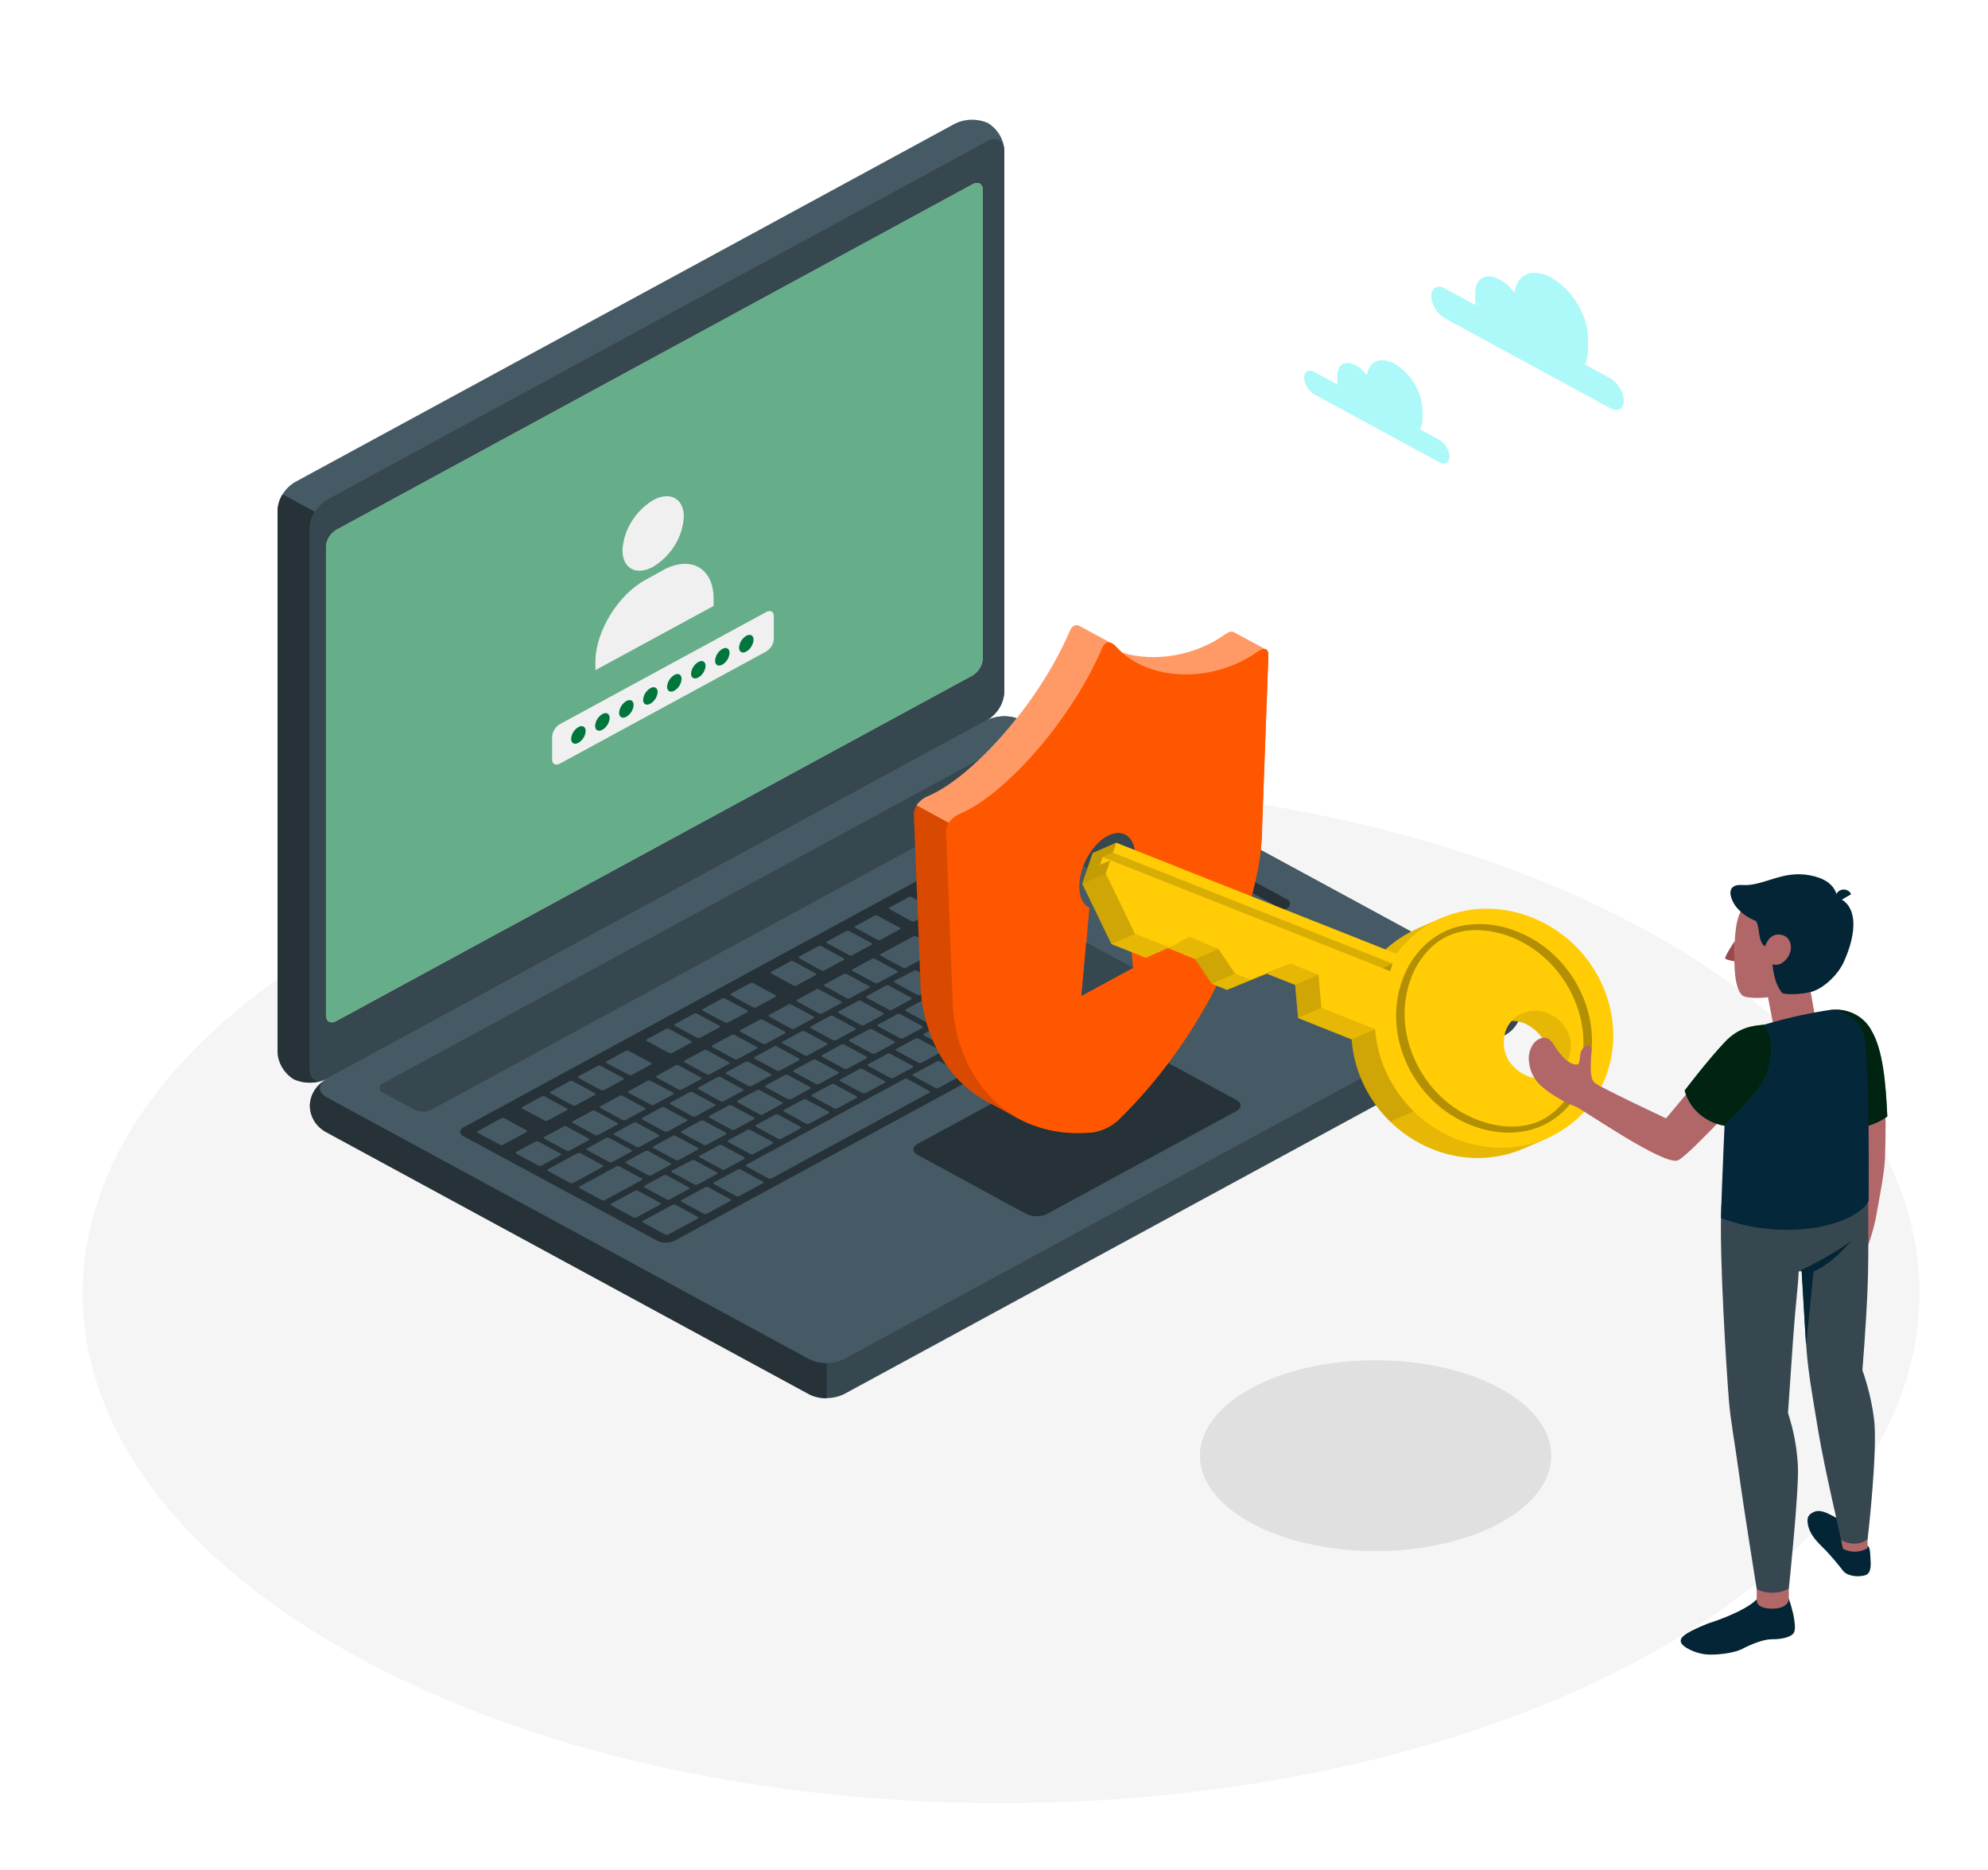<svg width="671" height="631" viewBox="0 0 671 631" fill="none" xmlns="http://www.w3.org/2000/svg">
<path d="M118.7 558.069C239.748 625.258 436.029 625.258 557.091 558.069C678.153 490.88 678.153 381.944 557.091 314.768C436.029 247.592 239.748 247.579 118.687 314.768C-2.375 381.957 -2.362 490.918 118.7 558.069Z" fill="#F5F5F5"/>
<path d="M464.303 523.387C497.055 523.387 523.606 508.974 523.606 491.194C523.606 473.414 497.055 459 464.303 459C431.551 459 405 473.414 405 491.194C405 508.974 431.551 523.387 464.303 523.387Z" fill="#E0E0E0"/>
<path d="M487.71 97.351L498.003 102.941C497.947 102.523 497.915 102.101 497.909 101.679V98.852C497.909 93.804 501.64 91.836 506.229 94.334C508.206 95.477 509.9 97.004 511.195 98.814C511.946 92.504 517.18 90.208 523.541 93.653C530.412 97.439 535.981 106.462 535.981 113.933V118.123C536.027 119.796 535.669 121.457 534.935 122.982L543.47 127.626C544.821 128.455 545.944 129.573 546.747 130.89C547.55 132.206 548.009 133.682 548.086 135.198C548.086 137.962 546.02 139.085 543.47 137.722L487.71 107.434C486.358 106.605 485.235 105.487 484.432 104.17C483.63 102.854 483.171 101.378 483.093 99.862C483.12 97.086 485.16 95.912 487.71 97.351Z" fill="#ADF8F8"/>
<path d="M443.665 125.544L451.435 129.759C451.393 129.441 451.371 129.12 451.368 128.8V126.679C451.368 122.893 454.186 121.392 457.649 123.272C459.143 124.131 460.42 125.285 461.393 126.654C461.957 121.922 465.902 120.155 470.707 122.755C473.442 124.432 475.718 126.693 477.35 129.353C478.982 132.012 479.924 134.996 480.101 138.063V141.23C480.137 142.491 479.866 143.743 479.309 144.89L485.75 148.398C486.765 149.018 487.61 149.854 488.216 150.839C488.822 151.824 489.173 152.929 489.24 154.065C489.24 156.16 487.683 157.005 485.75 155.958L443.665 133.103C442.654 132.486 441.812 131.654 441.205 130.674C440.599 129.694 440.247 128.594 440.176 127.462C440.176 125.342 441.746 124.496 443.665 125.544Z" fill="#ADF8F8"/>
<path d="M104.582 373.047C104.725 374.882 105.326 376.66 106.336 378.236C107.345 379.813 108.735 381.144 110.393 382.121L273.218 470.461C275.019 471.32 277.009 471.768 279.029 471.768C281.048 471.768 283.039 471.32 284.839 470.461L507.611 349.498C509.367 348.627 510.837 347.321 511.862 345.722C512.887 344.123 513.429 342.292 513.429 340.425C513.429 338.557 512.887 336.726 511.862 335.127C510.837 333.528 509.367 332.222 507.611 331.351L344.8 243.011C342.999 242.152 341.008 241.704 338.989 241.704C336.97 241.704 334.979 242.152 333.178 243.011L110.406 363.974C108.746 364.95 107.353 366.28 106.342 367.856C105.33 369.433 104.727 371.211 104.582 373.047Z" fill="#37474F"/>
<path d="M279.029 459.999V471.824C277.009 471.876 275.009 471.442 273.218 470.562L110.393 382.222C108.691 381.378 107.257 380.126 106.237 378.591C105.217 377.056 104.648 375.295 104.588 373.487C104.528 371.678 104.979 369.887 105.895 368.295C106.811 366.704 108.159 365.369 109.802 364.428C107.199 366.182 107.4 368.756 110.393 370.384L273.218 458.724C275.007 459.608 277.008 460.047 279.029 459.999Z" fill="#263238"/>
<path d="M99.133 364.163C97.513 363.132 96.175 361.755 95.228 360.145C94.282 358.536 93.753 356.738 93.685 354.9V172.175C93.795 170.279 94.379 168.434 95.388 166.789C96.398 165.145 97.805 163.747 99.496 162.71L322.268 41.76C323.996 40.898 325.916 40.432 327.872 40.397C329.828 40.361 331.765 40.759 333.527 41.558C335.149 42.592 336.488 43.97 337.437 45.582C338.386 47.193 338.918 48.992 338.989 50.833V233.546C338.881 235.442 338.299 237.288 337.289 238.932C336.279 240.577 334.871 241.975 333.178 243.011L110.406 363.973C108.676 364.838 106.753 365.305 104.794 365.338C102.835 365.371 100.896 364.968 99.133 364.163Z" fill="#455A64"/>
<path d="M109.708 364.302C108.042 365.008 106.232 365.362 104.405 365.338C102.577 365.314 100.778 364.913 99.133 364.163C97.516 363.13 96.179 361.753 95.233 360.143C94.286 358.534 93.756 356.738 93.685 354.9V172.175C93.751 170.274 94.338 168.423 95.389 166.799L106.286 172.705C105.243 174.332 104.656 176.182 104.582 178.081V360.818C104.582 364.049 106.823 365.501 109.708 364.302Z" fill="#263238"/>
<path d="M104.582 178.093V360.818C104.582 364.302 107.186 365.715 110.393 363.973L333.165 243.011C334.857 241.974 336.266 240.577 337.275 238.932C338.285 237.288 338.868 235.442 338.976 233.546V50.833C338.976 47.35 336.372 45.937 333.165 47.678L110.393 168.628C108.703 169.667 107.296 171.065 106.287 172.709C105.277 174.353 104.693 176.198 104.582 178.093Z" fill="#37474F"/>
<path d="M110.393 370.283L273.218 458.623C275.019 459.483 277.009 459.93 279.029 459.93C281.048 459.93 283.039 459.483 284.84 458.623L507.612 337.661C510.819 335.919 510.819 333.092 507.612 331.351L344.8 243.011C342.999 242.152 341.008 241.704 338.989 241.704C336.97 241.704 334.979 242.152 333.178 243.011L110.406 363.973C107.186 365.715 107.186 368.504 110.393 370.283Z" fill="#455A64"/>
<path d="M113.52 178.775L328.24 62.191C330.172 61.144 331.729 61.989 331.729 64.085V222.251C331.664 223.389 331.315 224.497 330.708 225.484C330.102 226.471 329.256 227.309 328.24 227.93L113.52 344.526C111.587 345.574 110.031 344.728 110.031 342.633V184.454C110.095 183.316 110.445 182.208 111.051 181.221C111.658 180.234 112.503 179.396 113.52 178.775Z" fill="white"/>
<path opacity="0.6" d="M113.52 178.775L328.24 62.191C330.172 61.144 331.729 61.989 331.729 64.085V222.251C331.664 223.389 331.315 224.497 330.708 225.484C330.102 226.471 329.256 227.309 328.24 227.93L113.52 344.526C111.587 345.574 110.031 344.728 110.031 342.633V184.454C110.095 183.316 110.445 182.208 111.051 181.221C111.658 180.234 112.503 179.396 113.52 178.775Z" fill="#00763D"/>
<path d="M220.45 168.767C226.167 165.663 230.811 168.187 230.811 174.396C230.614 177.774 229.573 181.061 227.773 183.99C225.973 186.92 223.464 189.409 220.45 191.256C214.733 194.361 210.104 191.849 210.104 185.64C210.297 182.261 211.334 178.972 213.132 176.04C214.93 173.109 217.437 170.617 220.45 168.767Z" fill="#F0F0F0"/>
<path d="M240.862 201.983C240.862 191.786 233.24 187.256 223.846 192.354L217.981 195.61C208.587 200.658 200.964 213.114 200.964 223.374V226.125L240.862 204.469V201.983Z" fill="#F0F0F0"/>
<path d="M261.032 206.968C260.657 206.148 259.69 205.946 258.603 206.526L188.927 244.386C188.179 244.849 187.556 245.471 187.109 246.2C186.661 246.93 186.401 247.748 186.35 248.589V256.287C186.35 257.549 187.182 258.243 188.309 257.953L188.497 257.89C188.644 257.834 188.787 257.771 188.927 257.7L258.603 219.84C259.355 219.38 259.979 218.76 260.427 218.029C260.875 217.299 261.133 216.48 261.18 215.638V207.978C261.193 207.636 261.143 207.294 261.032 206.968Z" fill="#F0F0F0"/>
<path d="M195.221 245.345C196.563 244.601 197.677 245.207 197.677 246.671C197.633 247.471 197.388 248.25 196.961 248.943C196.534 249.637 195.937 250.225 195.221 250.658C193.879 251.39 192.778 250.797 192.778 249.321C192.822 248.524 193.067 247.748 193.491 247.057C193.916 246.366 194.508 245.779 195.221 245.345Z" fill="#00763D"/>
<path d="M203.326 240.941C204.668 240.209 205.769 240.802 205.769 242.279C205.725 243.076 205.481 243.852 205.056 244.543C204.631 245.234 204.039 245.82 203.326 246.254C201.984 246.999 200.871 246.393 200.871 244.992C200.903 244.181 201.144 243.389 201.571 242.684C201.999 241.979 202.601 241.381 203.326 240.941Z" fill="#00763D"/>
<path d="M211.419 236.549C212.761 235.817 213.861 236.411 213.861 237.875C213.819 238.674 213.576 239.452 213.151 240.145C212.727 240.839 212.133 241.427 211.419 241.862C210.077 242.594 208.963 242.001 208.963 240.537C209.006 239.737 209.252 238.958 209.679 238.264C210.106 237.571 210.702 236.983 211.419 236.549Z" fill="#00763D"/>
<path d="M219.511 232.208C220.853 231.464 221.967 232.069 221.967 233.47C221.923 234.27 221.678 235.05 221.251 235.743C220.824 236.436 220.227 237.024 219.511 237.458C218.169 238.19 217.068 237.597 217.068 236.196C217.11 235.397 217.354 234.618 217.778 233.925C218.203 233.232 218.797 232.643 219.511 232.208Z" fill="#00763D"/>
<path d="M227.603 227.753C228.945 227.021 230.059 227.614 230.059 229.091C230.01 229.89 229.763 230.667 229.336 231.36C228.91 232.053 228.316 232.641 227.603 233.079C226.261 233.811 225.161 233.218 225.161 231.741C225.208 230.943 225.453 230.167 225.878 229.474C226.302 228.781 226.893 228.192 227.603 227.753Z" fill="#00763D"/>
<path d="M235.709 223.374C237.051 222.642 238.151 223.235 238.151 224.636C238.109 225.435 237.866 226.214 237.441 226.907C237.017 227.6 236.423 228.189 235.709 228.624C234.367 229.356 233.253 228.763 233.253 227.362C233.296 226.562 233.542 225.783 233.969 225.089C234.396 224.396 234.992 223.808 235.709 223.374Z" fill="#00763D"/>
<path d="M243.801 218.97C245.143 218.238 246.244 218.831 246.244 220.295C246.202 221.094 245.958 221.872 245.534 222.566C245.109 223.259 244.515 223.848 243.801 224.283C242.459 225.015 241.359 224.422 241.359 222.958C241.401 222.158 241.644 221.38 242.069 220.687C242.493 219.993 243.087 219.405 243.801 218.97Z" fill="#00763D"/>
<path d="M251.893 214.54C253.235 213.808 254.349 214.401 254.349 215.878C254.301 216.677 254.053 217.454 253.626 218.147C253.2 218.839 252.606 219.428 251.893 219.866C250.551 220.598 249.451 220.005 249.451 218.528C249.5 217.73 249.747 216.955 250.171 216.262C250.595 215.57 251.185 214.98 251.893 214.54Z" fill="#00763D"/>
<path d="M129.288 365.551L336.077 253.233C336.978 252.804 337.973 252.58 338.982 252.58C339.992 252.58 340.987 252.804 341.888 253.233L352.463 258.975C352.813 259.087 353.118 259.299 353.333 259.582C353.549 259.865 353.665 260.204 353.665 260.553C353.665 260.901 353.549 261.24 353.333 261.523C353.118 261.806 352.813 262.018 352.463 262.13L145.647 374.435C144.747 374.864 143.751 375.088 142.742 375.088C141.732 375.088 140.737 374.864 139.836 374.435L129.288 368.706C128.938 368.594 128.633 368.382 128.418 368.099C128.202 367.816 128.086 367.477 128.086 367.128C128.086 366.78 128.202 366.441 128.418 366.158C128.633 365.875 128.938 365.663 129.288 365.551Z" fill="#37474F"/>
<path d="M156.544 380.354L363.333 268.036C364.234 267.607 365.229 267.383 366.239 267.383C367.248 267.383 368.243 267.607 369.144 268.036L434.204 303.372C434.555 303.484 434.859 303.696 435.075 303.979C435.29 304.262 435.406 304.602 435.406 304.95C435.406 305.298 435.29 305.637 435.075 305.92C434.859 306.203 434.555 306.415 434.204 306.527L227.657 418.668C226.753 419.095 225.756 419.317 224.745 419.317C223.734 419.317 222.736 419.095 221.833 418.668L156.558 383.484C156.21 383.374 155.907 383.164 155.693 382.885C155.478 382.605 155.361 382.269 155.36 381.924C155.358 381.578 155.472 381.242 155.684 380.96C155.897 380.679 156.197 380.467 156.544 380.354Z" fill="#263238"/>
<path d="M341.915 318.592L348.397 315.071C348.665 314.92 348.652 314.667 348.397 314.516L340.868 310.452C340.708 310.375 340.531 310.334 340.351 310.334C340.172 310.334 339.994 310.375 339.835 310.452L333.353 313.973C333.084 314.112 333.098 314.364 333.353 314.528L340.841 318.592C341.006 318.676 341.191 318.72 341.378 318.72C341.565 318.72 341.75 318.676 341.915 318.592ZM329.139 304.622L322.67 308.13C322.389 308.281 322.402 308.534 322.67 308.698L330.159 312.762C330.32 312.836 330.496 312.875 330.676 312.875C330.855 312.875 331.031 312.836 331.192 312.762L337.674 309.241C337.942 309.089 337.929 308.837 337.674 308.685L330.132 304.647C329.98 304.572 329.811 304.53 329.639 304.526C329.466 304.521 329.296 304.554 329.139 304.622ZM308.217 315.98L297.266 321.924C296.985 322.075 297.011 322.327 297.266 322.492L304.741 326.555C304.902 326.63 305.079 326.669 305.258 326.669C305.437 326.669 305.614 326.63 305.775 326.555L316.739 320.611C317.007 320.46 316.994 320.207 316.739 320.056L309.25 315.98C309.09 315.905 308.913 315.866 308.734 315.866C308.555 315.866 308.378 315.905 308.217 315.98ZM319.678 309.758L313.196 313.279C312.928 313.418 312.941 313.67 313.196 313.834L320.738 317.898C320.899 317.972 321.075 318.011 321.255 318.011C321.434 318.011 321.611 317.972 321.771 317.898L328.24 314.377C328.522 314.225 328.508 313.973 328.24 313.822L320.738 309.783C320.577 309.698 320.396 309.65 320.211 309.646C320.026 309.642 319.843 309.68 319.678 309.758ZM294.274 323.552L287.805 327.06C287.524 327.211 287.537 327.464 287.805 327.628L295.294 331.692C295.453 331.769 295.631 331.809 295.81 331.809C295.99 331.809 296.167 331.769 296.327 331.692L302.809 328.183C303.077 328.032 303.064 327.779 302.809 327.615L295.321 323.552C295.158 323.475 294.979 323.435 294.797 323.435C294.615 323.435 294.436 323.475 294.274 323.552ZM284.813 328.688L278.344 332.196C278.062 332.348 278.076 332.6 278.344 332.764L285.846 336.828C286.007 336.902 286.183 336.941 286.363 336.941C286.542 336.941 286.719 336.902 286.879 336.828L293.361 333.307C293.63 333.155 293.616 332.903 293.361 332.752L285.846 328.713C285.688 328.632 285.512 328.587 285.333 328.583C285.153 328.578 284.975 328.614 284.813 328.688ZM314.256 345.22L320.738 341.699C321.006 341.548 320.993 341.295 320.738 341.144L313.25 337.08C313.09 337.003 312.913 336.962 312.733 336.962C312.553 336.962 312.376 337.003 312.216 337.08L305.748 340.601C305.466 340.74 305.493 340.992 305.748 341.157L313.223 345.22C313.383 345.298 313.56 345.338 313.739 345.338C313.919 345.338 314.096 345.298 314.256 345.22ZM304.862 350.357L311.344 346.836C311.612 346.684 311.599 346.444 311.344 346.28L303.856 342.217C303.696 342.139 303.519 342.099 303.339 342.099C303.159 342.099 302.982 342.139 302.822 342.217L296.354 345.738C296.072 345.889 296.085 346.129 296.354 346.293L303.842 350.357C303.991 350.422 304.154 350.456 304.319 350.456C304.483 350.456 304.646 350.422 304.795 350.357H304.862ZM295.401 355.493L301.883 351.972C302.151 351.833 302.138 351.581 301.883 351.417L294.395 347.353C294.235 347.275 294.058 347.235 293.878 347.235C293.698 347.235 293.521 347.275 293.361 347.353L286.785 350.836C286.504 350.988 286.517 351.24 286.785 351.391L294.274 355.455C294.434 355.543 294.614 355.592 294.799 355.599C294.984 355.605 295.167 355.569 295.334 355.493H295.401ZM286.007 360.629L292.489 357.108C292.757 356.969 292.744 356.717 292.489 356.553L285.001 352.489C284.84 352.415 284.663 352.376 284.484 352.376C284.305 352.376 284.128 352.415 283.967 352.489L277.485 356.01C277.217 356.162 277.23 356.414 277.485 356.566L284.974 360.629C285.112 360.684 285.26 360.712 285.41 360.712C285.56 360.712 285.708 360.684 285.846 360.629H286.007ZM332.588 323.728L339.056 320.207C339.338 320.056 339.325 319.816 339.056 319.652L331.474 315.588C331.314 315.511 331.137 315.471 330.957 315.471C330.778 315.471 330.6 315.511 330.441 315.588L323.959 319.109C323.69 319.261 323.704 319.501 323.959 319.665L331.474 323.703C331.625 323.776 331.791 323.817 331.961 323.821C332.13 323.825 332.299 323.794 332.454 323.728H332.588ZM323.865 340.134L338.184 332.234C338.452 332.083 338.439 331.83 338.184 331.679L319.946 321.81C319.786 321.733 319.609 321.692 319.43 321.692C319.25 321.692 319.073 321.733 318.913 321.81L311.451 325.861C311.17 326.013 311.183 326.265 311.451 326.429L321.087 331.654C321.382 331.818 321.396 332.07 321.087 332.209L315.115 335.452C314.833 335.604 314.86 335.856 315.115 336.02L322.603 340.084C322.776 340.173 322.97 340.22 323.167 340.22C323.364 340.22 323.558 340.173 323.731 340.084L323.865 340.134ZM275.553 333.824L269.071 337.345C268.803 337.484 268.816 337.737 269.071 337.901L276.452 342.002C276.613 342.077 276.789 342.115 276.969 342.115C277.148 342.115 277.325 342.077 277.485 342.002L283.954 338.481C284.236 338.33 284.222 338.077 283.954 337.926L276.452 333.85C276.286 333.757 276.098 333.706 275.905 333.702C275.713 333.698 275.522 333.74 275.352 333.824H275.553ZM266.092 338.961L259.61 342.482C259.341 342.633 259.355 342.873 259.61 343.037L267.098 347.101C267.258 347.178 267.435 347.218 267.615 347.218C267.795 347.218 267.972 347.178 268.132 347.101L274.6 343.58C274.882 343.428 274.868 343.176 274.6 343.024L267.112 338.961C266.93 338.85 266.718 338.792 266.501 338.792C266.285 338.792 266.073 338.85 265.89 338.961H266.092ZM218.8 396.571C218.959 396.648 219.137 396.689 219.316 396.689C219.496 396.689 219.673 396.648 219.833 396.571L226.315 393.05C226.583 392.899 226.57 392.646 226.315 392.495L218.827 388.431C218.667 388.354 218.49 388.313 218.31 388.313C218.13 388.313 217.953 388.354 217.793 388.431L211.325 391.952C211.043 392.091 211.056 392.343 211.325 392.507L218.8 396.571ZM190.39 380.064L183.706 383.648C183.438 383.787 183.451 384.039 183.706 384.203L191.195 388.267C191.355 388.342 191.532 388.38 191.711 388.38C191.891 388.38 192.067 388.342 192.228 388.267L198.697 384.746C198.978 384.595 198.965 384.342 198.697 384.191L191.208 380.127C191.055 380.042 190.883 379.992 190.706 379.981C190.529 379.97 190.352 379.998 190.188 380.064H190.39ZM205.621 392.116C205.781 392.194 205.958 392.234 206.138 392.234C206.318 392.234 206.495 392.194 206.655 392.116L213.123 388.595C213.405 388.444 213.378 388.191 213.123 388.04L205.635 383.976C205.475 383.899 205.298 383.858 205.118 383.858C204.938 383.858 204.761 383.899 204.601 383.976L198.133 387.497C197.864 387.649 197.878 387.888 198.133 388.052L205.621 392.116ZM235.508 399.688L241.989 396.167C242.258 396.016 242.244 395.763 241.989 395.612L234.501 391.548C234.341 391.471 234.164 391.43 233.984 391.43C233.805 391.43 233.628 391.471 233.468 391.548L226.798 395.006C226.516 395.145 226.53 395.397 226.798 395.561L234.286 399.625C234.439 399.71 234.61 399.76 234.787 399.774C234.964 399.787 235.141 399.762 235.306 399.701L235.508 399.688ZM225.013 404.736C225.173 404.814 225.35 404.854 225.53 404.854C225.71 404.854 225.887 404.814 226.046 404.736L232.528 401.215C232.797 401.064 232.783 400.811 232.528 400.66L225.04 396.596C224.88 396.519 224.703 396.478 224.523 396.478C224.344 396.478 224.166 396.519 224.007 396.596L217.525 400.117C217.256 400.256 217.27 400.508 217.525 400.672L225.013 404.736ZM199.851 374.852L193.369 378.36C193.1 378.512 193.114 378.764 193.369 378.928L200.857 382.992C201.018 383.066 201.195 383.105 201.374 383.105C201.553 383.105 201.73 383.066 201.89 382.992L208.359 379.471C208.641 379.319 208.627 379.067 208.359 378.916L200.871 374.839C200.678 374.746 200.462 374.705 200.247 374.721C200.031 374.736 199.824 374.808 199.649 374.928L199.851 374.852ZM246.928 349.233L240.446 352.754C240.178 352.906 240.191 353.158 240.446 353.31L247.935 357.373C248.094 357.451 248.271 357.491 248.451 357.491C248.631 357.491 248.808 357.451 248.968 357.373L255.436 353.852C255.718 353.713 255.691 353.461 255.436 353.297L247.948 349.233C247.79 349.159 247.615 349.12 247.438 349.12C247.261 349.12 247.086 349.159 246.928 349.233ZM209.11 369.766L202.642 373.3C202.36 373.451 202.374 373.704 202.642 373.868L210.13 377.931C210.29 378.009 210.467 378.049 210.647 378.049C210.827 378.049 211.004 378.009 211.164 377.931L217.646 374.423C217.914 374.271 217.901 374.019 217.646 373.855L210.144 369.766C209.983 369.692 209.806 369.653 209.627 369.653C209.448 369.653 209.271 369.692 209.11 369.766ZM256.429 344.072L249.948 347.593C249.679 347.744 249.693 347.997 249.948 348.148L257.436 352.212C257.596 352.289 257.773 352.33 257.953 352.33C258.132 352.33 258.309 352.289 258.469 352.212L264.938 348.691C265.219 348.539 265.193 348.299 264.938 348.135L257.449 344.072C257.289 344 257.113 343.965 256.936 343.97C256.759 343.974 256.585 344.018 256.429 344.097V344.072ZM237.534 354.37L231.066 357.891C230.784 358.042 230.811 358.295 231.066 358.446L238.554 362.51C238.714 362.587 238.891 362.627 239.071 362.627C239.25 362.627 239.427 362.587 239.587 362.51L246.056 359.001C246.324 358.85 246.311 358.597 246.056 358.433L238.567 354.37C238.407 354.295 238.23 354.256 238.051 354.256C237.871 354.256 237.695 354.295 237.534 354.37ZM228.073 359.519L221.604 363.027C221.323 363.178 221.349 363.431 221.604 363.582L229.079 367.659C229.24 367.733 229.417 367.772 229.596 367.772C229.775 367.772 229.952 367.733 230.113 367.659L236.595 364.15C236.863 363.999 236.85 363.746 236.595 363.582L229.106 359.519C228.941 359.435 228.757 359.391 228.569 359.391C228.382 359.391 228.197 359.435 228.033 359.519H228.073ZM218.679 364.655L212.21 368.163C211.929 368.315 211.942 368.567 212.21 368.731L219.699 372.795C219.86 372.869 220.036 372.908 220.215 372.908C220.395 372.908 220.571 372.869 220.732 372.795L227.214 369.287C227.482 369.135 227.469 368.883 227.214 368.719L219.605 364.718C219.444 364.644 219.267 364.605 219.088 364.605C218.909 364.605 218.732 364.644 218.572 364.718L218.679 364.655ZM266.991 370.902L273.459 367.394C273.741 367.242 273.714 366.99 273.459 366.826L265.971 362.762C265.811 362.685 265.634 362.644 265.454 362.644C265.275 362.644 265.097 362.685 264.938 362.762L258.456 366.27C258.187 366.422 258.201 366.674 258.456 366.838L265.944 370.902C266.101 370.972 266.273 371.009 266.447 371.009C266.622 371.009 266.793 370.972 266.951 370.902H266.991ZM350.101 293.264L343.552 296.785C343.284 296.923 343.297 297.176 343.552 297.34L351.04 301.404C351.201 301.478 351.378 301.517 351.557 301.517C351.736 301.517 351.913 301.478 352.074 301.404L358.542 297.883C358.824 297.731 358.811 297.479 358.542 297.327L351.054 293.264C350.899 293.192 350.729 293.155 350.557 293.155C350.385 293.155 350.215 293.192 350.061 293.264H350.101ZM338.64 299.485L332.172 302.994C331.89 303.145 331.903 303.397 332.172 303.562L339.66 307.625C339.82 307.703 339.997 307.743 340.177 307.743C340.357 307.743 340.534 307.703 340.694 307.625L347.175 304.117C347.444 303.965 347.43 303.713 347.175 303.549L339.687 299.485C339.519 299.402 339.333 299.359 339.144 299.359C338.954 299.359 338.768 299.402 338.6 299.485H338.64ZM359.562 288.127L353.08 291.636C352.812 291.787 352.825 292.039 353.08 292.204L360.569 296.267C360.729 296.342 360.906 296.381 361.085 296.381C361.264 296.381 361.441 296.342 361.602 296.267L368.07 292.746C368.352 292.595 368.339 292.342 368.07 292.191L360.582 288.115C360.417 288.038 360.235 287.999 360.05 288.001C359.866 288.003 359.685 288.047 359.522 288.127H359.562ZM310.539 335.692L317.021 332.171C317.289 332.02 317.276 331.767 317.021 331.616L309.532 327.54C309.372 327.465 309.195 327.426 309.016 327.426C308.836 327.426 308.66 327.465 308.499 327.54L301.95 330.972C301.682 331.124 301.695 331.376 301.95 331.54L309.438 335.604C309.6 335.703 309.785 335.763 309.977 335.778C310.169 335.793 310.362 335.764 310.539 335.692ZM370.016 283.067C369.856 282.992 369.679 282.953 369.5 282.953C369.32 282.953 369.144 282.992 368.983 283.067L362.514 286.474C362.233 286.626 362.246 286.878 362.514 287.042L370.003 291.106C370.163 291.183 370.34 291.224 370.52 291.224C370.699 291.224 370.876 291.183 371.036 291.106L377.518 287.597C377.786 287.446 377.773 287.193 377.518 287.029L370.016 283.067ZM276.452 365.766L282.92 362.257C283.202 362.106 283.189 361.853 282.92 361.689L275.432 357.626C275.271 357.551 275.095 357.512 274.915 357.512C274.736 357.512 274.559 357.551 274.399 357.626L267.917 361.147C267.648 361.298 267.662 361.55 267.917 361.702L275.405 365.778C275.569 365.853 275.748 365.891 275.93 365.888C276.112 365.886 276.291 365.844 276.452 365.766ZM392.495 302.767L398.963 299.246C399.245 299.094 399.232 298.842 398.963 298.69L391.475 294.627C391.315 294.549 391.138 294.509 390.958 294.509C390.778 294.509 390.601 294.549 390.441 294.627L383.96 298.148C383.691 298.286 383.705 298.539 383.96 298.703L391.448 302.767C391.604 302.84 391.777 302.878 391.951 302.878C392.126 302.878 392.298 302.84 392.454 302.767H392.495ZM372.365 302.098L378.833 298.577C379.115 298.425 379.102 298.173 378.833 298.021L371.345 293.958C371.185 293.88 371.008 293.84 370.828 293.84C370.648 293.84 370.471 293.88 370.311 293.958L363.682 297.453C363.414 297.592 363.427 297.845 363.682 298.009L371.17 302.072C371.339 302.169 371.533 302.223 371.73 302.227C371.928 302.232 372.124 302.187 372.298 302.098H372.365ZM380.779 288.809C380.618 288.734 380.442 288.695 380.262 288.695C380.083 288.695 379.906 288.734 379.746 288.809L373.264 292.317C372.996 292.469 373.009 292.721 373.264 292.885L380.752 296.949C380.913 297.023 381.09 297.062 381.269 297.062C381.448 297.062 381.625 297.023 381.786 296.949L388.267 293.428C388.536 293.276 388.522 293.024 388.267 292.872L380.779 288.809ZM382.765 287.736L400.949 297.605C401.11 297.679 401.287 297.718 401.466 297.718C401.645 297.718 401.822 297.679 401.983 297.605L408.465 294.084C408.733 293.932 408.72 293.68 408.465 293.529L390.28 283.647C390.12 283.573 389.943 283.534 389.764 283.534C389.585 283.534 389.408 283.573 389.247 283.647L382.779 287.156C382.39 287.32 382.47 287.572 382.698 287.736H382.765ZM360.824 299.094L354.288 302.59C354.02 302.741 354.033 302.981 354.288 303.145L361.776 307.209C361.936 307.286 362.113 307.327 362.293 307.327C362.473 307.327 362.65 307.286 362.81 307.209L369.278 303.688C369.56 303.536 369.547 303.297 369.278 303.132L361.79 299.094C361.63 299.017 361.453 298.976 361.273 298.976C361.093 298.976 360.916 299.017 360.756 299.094H360.824ZM289.604 337.762L283.122 341.283C282.853 341.434 282.867 341.674 283.122 341.838L290.61 345.902C290.77 345.979 290.947 346.02 291.127 346.02C291.307 346.02 291.484 345.979 291.643 345.902L298.112 342.381C298.394 342.229 298.367 341.989 298.112 341.825L290.637 337.762C290.471 337.669 290.283 337.619 290.09 337.614C289.898 337.61 289.707 337.652 289.536 337.737L289.604 337.762ZM381.96 307.928C382.12 308.006 382.297 308.046 382.477 308.046C382.656 308.046 382.834 308.006 382.993 307.928L389.462 304.407C389.744 304.256 389.73 304.016 389.462 303.852L381.973 299.788C381.814 299.711 381.637 299.67 381.457 299.67C381.277 299.67 381.1 299.711 380.94 299.788L374.418 303.259C374.15 303.41 374.163 303.65 374.418 303.814L381.96 307.928ZM298.998 332.6L292.556 336.121C292.288 336.26 292.301 336.512 292.556 336.676L300.044 340.74C300.204 340.818 300.381 340.858 300.561 340.858C300.741 340.858 300.918 340.818 301.078 340.74L307.546 337.219C307.828 337.068 307.815 336.815 307.546 336.664L300.058 332.6C299.895 332.518 299.713 332.476 299.528 332.476C299.343 332.476 299.161 332.518 298.998 332.6ZM228.059 391.435C228.22 391.509 228.397 391.548 228.576 391.548C228.755 391.548 228.932 391.509 229.093 391.435L235.575 387.914C235.843 387.762 235.83 387.51 235.575 387.358L228.086 383.295C227.927 383.217 227.749 383.177 227.57 383.177C227.39 383.177 227.213 383.217 227.053 383.295L220.585 386.816C220.303 386.955 220.316 387.207 220.585 387.371L228.059 391.435ZM213.834 378.815L207.352 382.386C207.084 382.525 207.097 382.777 207.352 382.941L214.841 387.005C215.001 387.08 215.178 387.118 215.357 387.118C215.537 387.118 215.713 387.08 215.874 387.005L222.343 383.484C222.624 383.333 222.598 383.08 222.343 382.929L214.868 378.865C214.71 378.784 214.534 378.739 214.354 378.735C214.174 378.73 213.996 378.766 213.834 378.84V378.815ZM238.554 386.298L245.036 382.777C245.304 382.626 245.291 382.373 245.036 382.222L237.534 378.171C237.373 378.096 237.197 378.058 237.017 378.058C236.838 378.058 236.661 378.096 236.501 378.171L230.032 381.679C229.75 381.831 229.777 382.083 230.032 382.247L237.534 386.298C237.691 386.375 237.864 386.417 238.041 386.421C238.218 386.426 238.393 386.392 238.554 386.324V386.298ZM248.028 381.149L254.497 377.641C254.765 377.49 254.752 377.237 254.497 377.073L246.928 373.035C246.767 372.96 246.591 372.921 246.411 372.921C246.232 372.921 246.055 372.96 245.895 373.035L239.426 376.543C239.144 376.694 239.171 376.947 239.426 377.111L246.915 381.175C247.089 381.258 247.283 381.297 247.479 381.288C247.674 381.279 247.863 381.223 248.028 381.124V381.149ZM257.49 376.013L263.958 372.505C264.24 372.353 264.213 372.101 263.958 371.937L256.47 367.873C256.311 367.799 256.137 367.76 255.96 367.76C255.783 367.76 255.608 367.799 255.45 367.873L248.968 371.381C248.699 371.533 248.713 371.785 248.968 371.949L256.456 376.076C256.617 376.151 256.794 376.189 256.973 376.189C257.152 376.189 257.329 376.151 257.49 376.076V376.013ZM223.295 373.678L216.814 377.187C216.545 377.338 216.559 377.59 216.814 377.755L224.302 381.818C224.463 381.893 224.639 381.932 224.819 381.932C224.998 381.932 225.175 381.893 225.335 381.818L231.804 378.297C232.085 378.146 232.072 377.893 231.804 377.742L224.315 373.666C224.153 373.599 223.977 373.568 223.801 373.574C223.624 373.581 223.451 373.625 223.295 373.704V373.678ZM232.756 368.542L226.275 372.05C226.006 372.202 226.02 372.454 226.275 372.618L233.763 376.682C233.923 376.759 234.1 376.8 234.28 376.8C234.459 376.8 234.637 376.759 234.796 376.682L241.265 373.174C241.547 373.022 241.533 372.77 241.265 372.606L233.776 368.542C233.615 368.473 233.44 368.44 233.263 368.444C233.087 368.449 232.913 368.491 232.756 368.567V368.542ZM270.601 347.984L264.132 351.505C263.851 351.656 263.877 351.909 264.132 352.06L271.621 356.124C271.778 356.201 271.953 356.242 272.131 356.242C272.308 356.242 272.483 356.201 272.641 356.124L279.123 352.603C279.391 352.464 279.378 352.212 279.123 352.048L271.634 347.984C271.471 347.913 271.294 347.879 271.114 347.883C270.935 347.888 270.759 347.931 270.601 348.009V347.984ZM261.207 353.12L254.738 356.641C254.457 356.793 254.483 357.045 254.738 357.197L262.213 361.273C262.374 361.347 262.551 361.386 262.73 361.386C262.909 361.386 263.086 361.347 263.247 361.273L269.729 357.764C269.997 357.613 269.984 357.361 269.729 357.197L262.24 353.133C262.07 353.05 261.88 353.007 261.688 353.01C261.496 353.012 261.308 353.059 261.14 353.146L261.207 353.12ZM280.143 342.848L273.661 346.369C273.392 346.52 273.406 346.772 273.661 346.924L281.149 350.988C281.309 351.065 281.486 351.105 281.666 351.105C281.845 351.105 282.023 351.065 282.182 350.988L288.651 347.467C288.933 347.328 288.906 347.075 288.651 346.911L281.162 342.848C280.994 342.763 280.806 342.721 280.615 342.725C280.425 342.73 280.239 342.78 280.075 342.873L280.143 342.848ZM242.218 363.456L235.749 366.964C235.467 367.116 235.481 367.368 235.749 367.532L243.238 371.596C243.398 371.671 243.575 371.709 243.754 371.709C243.933 371.709 244.11 371.671 244.271 371.596L250.753 368.088C251.021 367.936 251.008 367.684 250.753 367.52L243.251 363.456C243.09 363.382 242.913 363.343 242.734 363.343C242.555 363.343 242.378 363.382 242.218 363.456ZM251.612 358.32L245.143 361.828C244.861 361.98 244.875 362.232 245.143 362.396L252.632 366.46C252.792 366.534 252.969 366.573 253.148 366.573C253.327 366.573 253.504 366.534 253.665 366.46L260.147 362.951C260.415 362.8 260.402 362.547 260.147 362.383L252.658 358.32C252.508 358.246 252.341 358.206 252.172 358.202C252.002 358.197 251.833 358.229 251.679 358.295L251.612 358.32ZM244.7 394.59L251.182 391.069C251.451 390.917 251.437 390.665 251.182 390.513L243.694 386.437C243.533 386.363 243.356 386.324 243.177 386.324C242.998 386.324 242.821 386.363 242.66 386.437L236.192 389.958C235.91 390.11 235.924 390.362 236.192 390.526L243.667 394.59C243.838 394.671 244.029 394.711 244.221 394.707C244.412 394.702 244.6 394.653 244.767 394.564L244.7 394.59ZM189.222 389.289L181.747 385.226C181.587 385.148 181.41 385.108 181.23 385.108C181.051 385.108 180.873 385.148 180.714 385.226L174.245 388.696C173.977 388.835 173.99 389.087 174.245 389.251L181.734 393.315C181.893 393.392 182.071 393.433 182.25 393.433C182.43 393.433 182.607 393.392 182.767 393.315L189.235 389.794C189.557 389.693 189.531 389.441 189.222 389.289ZM203.407 393.201L195.932 389.138C195.772 389.06 195.595 389.02 195.415 389.02C195.236 389.02 195.058 389.06 194.899 389.138L184.941 394.552C184.673 394.703 184.686 394.943 184.941 395.107L192.429 399.171C192.589 399.248 192.766 399.289 192.946 399.289C193.126 399.289 193.303 399.248 193.463 399.171L203.42 393.757C203.729 393.605 203.716 393.365 203.42 393.201H203.407ZM177.748 381.427L170.273 377.338C170.112 377.264 169.935 377.225 169.756 377.225C169.577 377.225 169.4 377.264 169.24 377.338L161.268 381.667C160.986 381.818 161.013 382.071 161.268 382.235L168.743 386.298C168.904 386.373 169.081 386.412 169.26 386.412C169.439 386.412 169.616 386.373 169.776 386.298L177.748 381.97C178.07 381.843 178.057 381.591 177.761 381.427H177.748ZM183.854 378.108C184.014 378.185 184.191 378.226 184.371 378.226C184.55 378.226 184.728 378.185 184.887 378.108L191.356 374.587C191.638 374.435 191.611 374.196 191.356 374.032L183.854 369.993C183.694 369.916 183.517 369.875 183.337 369.875C183.158 369.875 182.98 369.916 182.821 369.993L176.339 373.552C176.07 373.704 176.084 373.943 176.339 374.107L183.854 378.108ZM216.599 397.656L209.11 393.593C208.951 393.515 208.774 393.475 208.594 393.475C208.414 393.475 208.237 393.515 208.077 393.593L195.623 400.357C195.355 400.508 195.368 400.761 195.623 400.912L203.112 404.976C203.271 405.053 203.449 405.094 203.628 405.094C203.808 405.094 203.985 405.053 204.145 404.976L216.585 398.212C216.921 398.06 216.907 397.82 216.612 397.656H216.599ZM222.812 405.897L215.324 401.834C215.164 401.756 214.987 401.716 214.807 401.716C214.627 401.716 214.45 401.756 214.291 401.834L206.319 406.162C206.051 406.314 206.064 406.566 206.319 406.717L213.807 410.794C213.968 410.868 214.145 410.907 214.324 410.907C214.503 410.907 214.68 410.868 214.841 410.794L222.799 406.465C223.134 406.364 223.121 406.061 222.772 405.897H222.812ZM254.202 339.907C254.361 339.985 254.539 340.025 254.718 340.025C254.898 340.025 255.075 339.985 255.235 339.907L261.717 336.386C261.985 336.247 261.972 335.995 261.717 335.831L254.228 331.767C254.069 331.69 253.892 331.649 253.712 331.649C253.532 331.649 253.355 331.69 253.195 331.767L246.727 335.288C246.445 335.44 246.472 335.692 246.727 335.844L254.202 339.907ZM235.279 350.192C235.44 350.267 235.617 350.306 235.796 350.306C235.975 350.306 236.152 350.267 236.313 350.192L242.795 346.684C243.063 346.533 243.05 346.28 242.795 346.116L235.306 342.053C235.146 341.978 234.969 341.939 234.79 341.939C234.61 341.939 234.434 341.978 234.273 342.053L227.804 345.574C227.523 345.725 227.536 345.977 227.804 346.129L235.279 350.192ZM193.315 372.972C193.475 373.049 193.652 373.089 193.832 373.089C194.012 373.089 194.189 373.049 194.348 372.972L200.817 369.451C201.099 369.299 201.085 369.047 200.817 368.895L193.329 364.832C193.169 364.754 192.992 364.714 192.812 364.714C192.632 364.714 192.455 364.754 192.295 364.832L185.813 368.353C185.545 368.491 185.558 368.744 185.813 368.908L193.315 372.972ZM244.741 345.044C244.9 345.121 245.077 345.161 245.257 345.161C245.437 345.161 245.614 345.121 245.774 345.044L252.256 341.523C252.524 341.384 252.511 341.131 252.256 340.967L244.741 336.954C244.58 336.88 244.403 336.841 244.224 336.841C244.045 336.841 243.868 336.88 243.707 336.954L237.239 340.475C236.957 340.627 236.97 340.879 237.239 341.03L244.741 345.044ZM225.818 355.329C225.979 355.403 226.156 355.442 226.335 355.442C226.514 355.442 226.691 355.403 226.852 355.329L233.334 351.82C233.602 351.669 233.589 351.417 233.334 351.253L225.845 347.189C225.685 347.111 225.508 347.071 225.329 347.071C225.149 347.071 224.972 347.111 224.812 347.189L218.33 350.697C218.062 350.849 218.075 351.101 218.33 351.265L225.818 355.329ZM228.006 406.553C227.846 406.476 227.669 406.435 227.489 406.435C227.309 406.435 227.132 406.476 226.972 406.553L217.015 411.955C216.746 412.106 216.76 412.359 217.015 412.523L224.503 416.586C224.664 416.661 224.841 416.7 225.02 416.7C225.199 416.7 225.376 416.661 225.537 416.586L235.494 411.185C235.763 411.033 235.749 410.781 235.494 410.617L228.006 406.553ZM212.251 362.699C212.41 362.776 212.588 362.817 212.767 362.817C212.947 362.817 213.124 362.776 213.284 362.699L219.766 359.191C220.034 359.039 220.021 358.787 219.766 358.623L212.237 354.622C212.077 354.548 211.9 354.509 211.721 354.509C211.541 354.509 211.365 354.548 211.204 354.622L204.736 358.13C204.454 358.282 204.467 358.534 204.736 358.698L212.251 362.699ZM202.857 367.835C203.017 367.91 203.194 367.949 203.373 367.949C203.553 367.949 203.729 367.91 203.89 367.835L210.358 364.314C210.64 364.163 210.627 363.91 210.358 363.759L202.776 359.67C202.616 359.593 202.439 359.552 202.26 359.552C202.08 359.552 201.903 359.593 201.743 359.67L195.261 363.178C194.993 363.33 195.006 363.582 195.261 363.746L202.857 367.835ZM403.405 311.373C403.245 311.299 403.068 311.26 402.889 311.26C402.709 311.26 402.533 311.299 402.372 311.373L386.429 320.031C386.161 320.182 386.174 320.434 386.429 320.599L393.917 324.662C394.078 324.737 394.255 324.776 394.434 324.776C394.613 324.776 394.79 324.737 394.951 324.662L410.88 316.005C411.162 315.866 411.149 315.614 410.88 315.45L403.405 311.373ZM382.483 322.731C382.324 322.654 382.147 322.613 381.967 322.613C381.787 322.613 381.61 322.654 381.45 322.731L374.982 326.252C374.7 326.404 374.713 326.656 374.982 326.808L382.47 330.871C382.63 330.949 382.807 330.989 382.987 330.989C383.166 330.989 383.344 330.949 383.503 330.871L389.985 327.35C390.254 327.211 390.24 326.959 389.985 326.795L382.483 322.731ZM254.296 389.415L260.777 385.907C261.046 385.756 261.032 385.503 260.777 385.339L253.289 381.276C253.128 381.201 252.952 381.162 252.772 381.162C252.593 381.162 252.416 381.201 252.256 381.276L245.787 384.784C245.505 384.935 245.532 385.188 245.787 385.352L253.276 389.415C253.424 389.483 253.587 389.517 253.752 389.517C253.917 389.517 254.08 389.483 254.228 389.415H254.296ZM363.561 333.004C363.401 332.927 363.224 332.886 363.045 332.886C362.865 332.886 362.688 332.927 362.528 333.004L356.046 336.512C355.778 336.664 355.791 336.916 356.046 337.08L363.534 341.144C363.695 341.219 363.872 341.257 364.051 341.257C364.23 341.257 364.407 341.219 364.568 341.144L371.036 337.636C371.318 337.484 371.305 337.232 371.036 337.068L363.561 333.004ZM412.866 306.237C412.707 306.16 412.529 306.119 412.35 306.119C412.17 306.119 411.993 306.16 411.833 306.237L405.284 309.733C405.016 309.884 405.029 310.137 405.284 310.288L412.772 314.352C412.932 314.429 413.109 314.47 413.289 314.47C413.469 314.47 413.646 314.429 413.806 314.352L420.274 310.831C420.556 310.692 420.543 310.439 420.274 310.275L412.866 306.237ZM429.816 305.164L411.565 295.308C411.405 295.231 411.228 295.19 411.048 295.19C410.868 295.19 410.691 295.231 410.531 295.308L404.063 298.829C403.781 298.968 403.794 299.22 404.063 299.384L422.274 309.19C422.434 309.268 422.611 309.308 422.79 309.308C422.97 309.308 423.147 309.268 423.307 309.19L429.789 305.669C430.057 305.568 430.044 305.328 429.749 305.164H429.816ZM328.2 352.199C328.039 352.124 327.862 352.086 327.683 352.086C327.504 352.086 327.327 352.124 327.166 352.199L319.195 356.528C318.913 356.667 318.94 356.919 319.195 357.083L326.683 361.147C326.843 361.224 327.02 361.265 327.2 361.265C327.379 361.265 327.557 361.224 327.716 361.147L335.674 356.818C335.956 356.667 335.943 356.414 335.674 356.263L328.2 352.199ZM352.101 339.226C351.94 339.151 351.763 339.112 351.584 339.112C351.405 339.112 351.228 339.151 351.067 339.226L341.11 344.64C340.828 344.791 340.855 345.044 341.11 345.195L348.598 349.259C348.758 349.336 348.935 349.376 349.115 349.376C349.294 349.376 349.472 349.336 349.631 349.259L359.589 343.845C359.857 343.706 359.844 343.453 359.589 343.289L352.101 339.226ZM306.285 364.1C306.125 364.022 305.948 363.982 305.768 363.982C305.588 363.982 305.411 364.022 305.251 364.1L251.893 393.012C251.612 393.164 251.638 393.416 251.893 393.58L259.368 397.644C259.529 397.718 259.706 397.757 259.885 397.757C260.064 397.757 260.241 397.718 260.402 397.644L313.693 368.719C313.974 368.567 313.961 368.315 313.693 368.151L306.285 364.1ZM250.001 394.653C249.84 394.578 249.664 394.539 249.485 394.539C249.305 394.539 249.129 394.578 248.968 394.653L240.996 398.981C240.728 399.12 240.741 399.373 240.996 399.537L248.485 403.6C248.644 403.678 248.822 403.718 249.001 403.718C249.181 403.718 249.358 403.678 249.518 403.6L257.49 399.272C257.758 399.12 257.745 398.868 257.49 398.716L250.001 394.653ZM317.235 358.156C317.076 358.078 316.898 358.038 316.719 358.038C316.539 358.038 316.362 358.078 316.202 358.156L308.244 362.484C307.962 362.636 307.976 362.888 308.244 363.04L315.732 367.116C315.893 367.19 316.07 367.229 316.249 367.229C316.428 367.229 316.605 367.19 316.766 367.116L324.737 362.787C325.006 362.636 324.992 362.396 324.737 362.232L317.235 358.156ZM239.05 400.609C238.891 400.532 238.714 400.491 238.534 400.491C238.354 400.491 238.177 400.532 238.017 400.609L230.046 404.938C229.764 405.089 229.791 405.342 230.046 405.493L237.534 409.57C237.692 409.644 237.867 409.683 238.044 409.683C238.221 409.683 238.396 409.644 238.554 409.57L246.525 405.241C246.807 405.089 246.794 404.85 246.525 404.686L239.05 400.609ZM339.15 346.255C338.99 346.18 338.813 346.142 338.634 346.142C338.454 346.142 338.278 346.18 338.117 346.255L330.132 350.558C329.864 350.71 329.877 350.962 330.132 351.126L337.62 355.19C337.78 355.267 337.957 355.308 338.137 355.308C338.317 355.308 338.494 355.267 338.654 355.19L346.625 350.874C346.894 350.723 346.88 350.47 346.625 350.306L339.15 346.255ZM373.022 327.868C372.862 327.793 372.685 327.754 372.506 327.754C372.326 327.754 372.15 327.793 371.989 327.868L365.507 331.389C365.239 331.54 365.252 331.792 365.507 331.944L372.995 336.02C373.156 336.095 373.333 336.134 373.512 336.134C373.691 336.134 373.868 336.095 374.029 336.02L380.497 332.512C380.779 332.36 380.766 332.108 380.497 331.944L373.022 327.868ZM393.756 313.708L400.225 310.187C400.507 310.048 400.493 309.796 400.225 309.632L392.736 305.568C392.577 305.491 392.399 305.45 392.22 305.45C392.04 305.45 391.863 305.491 391.703 305.568L385.154 309.064C384.886 309.215 384.899 309.468 385.154 309.619L392.642 313.683C392.802 313.766 392.98 313.812 393.162 313.817C393.345 313.821 393.525 313.784 393.689 313.708H393.756ZM351.443 313.456L357.925 309.935C358.193 309.783 358.18 309.531 357.925 309.379L350.436 305.316C350.277 305.238 350.1 305.198 349.92 305.198C349.74 305.198 349.563 305.238 349.403 305.316L342.935 308.824C342.653 308.976 342.666 309.228 342.935 309.392L350.423 313.456C350.573 313.519 350.735 313.551 350.899 313.551C351.064 313.551 351.226 313.519 351.376 313.456H351.443ZM329.971 348.325L348.893 338.039C349.162 337.901 349.148 337.648 348.893 337.484L341.405 333.42C341.245 333.343 341.068 333.303 340.888 333.303C340.708 333.303 340.531 333.343 340.371 333.42L321.449 343.693C321.167 343.845 321.194 344.097 321.449 344.261L328.938 348.325C329.096 348.393 329.268 348.428 329.442 348.426C329.617 348.423 329.788 348.385 329.944 348.312L329.971 348.325ZM383.222 318.819C383.381 318.897 383.558 318.937 383.738 318.937C383.918 318.937 384.095 318.897 384.255 318.819L390.723 315.311C391.005 315.159 390.978 314.907 390.723 314.743L383.248 310.679C383.088 310.605 382.911 310.566 382.732 310.566C382.553 310.566 382.376 310.605 382.215 310.679L375.666 314.238C375.398 314.39 375.411 314.642 375.666 314.793L383.222 318.819ZM373.559 313.039L380.028 309.518C380.309 309.379 380.296 309.127 380.028 308.963L372.553 304.899C372.393 304.822 372.216 304.781 372.036 304.781C371.856 304.781 371.679 304.822 371.519 304.899L365.024 308.395C364.756 308.546 364.769 308.799 365.024 308.95L372.512 313.014C372.668 313.093 372.842 313.137 373.019 313.141C373.196 313.146 373.372 313.111 373.532 313.039H373.559ZM320.496 353.423L326.978 349.902C327.247 349.751 327.233 349.498 326.978 349.347L319.396 345.321C319.236 345.244 319.059 345.203 318.879 345.203C318.7 345.203 318.522 345.244 318.363 345.321L311.894 348.842C311.612 348.981 311.639 349.233 311.894 349.397L319.369 353.461C319.538 353.546 319.727 353.591 319.919 353.591C320.111 353.591 320.3 353.546 320.47 353.461L320.496 353.423ZM362.34 330.177C362.5 330.255 362.677 330.295 362.857 330.295C363.036 330.295 363.214 330.255 363.373 330.177L369.842 326.656C370.124 326.517 370.11 326.265 369.842 326.101L362.353 322.037C362.194 321.96 362.017 321.919 361.837 321.919C361.657 321.919 361.48 321.96 361.32 322.037L354.744 325.596C354.476 325.748 354.489 326 354.744 326.151L362.34 330.177ZM273.231 379.143L279.7 375.634C279.981 375.483 279.955 375.231 279.7 375.066L272.117 371.028C271.958 370.951 271.78 370.91 271.601 370.91C271.421 370.91 271.244 370.951 271.084 371.028L264.602 374.536C264.334 374.688 264.347 374.94 264.602 375.104L272.09 379.168C272.259 379.245 272.444 379.283 272.631 379.278C272.817 379.274 273 379.227 273.164 379.143H273.231ZM282.625 374.006L289.094 370.498C289.375 370.347 289.362 370.094 289.094 369.93L281.605 365.867C281.445 365.792 281.268 365.753 281.089 365.753C280.909 365.753 280.733 365.792 280.572 365.867L274.09 369.387C273.822 369.539 273.835 369.791 274.09 369.943L281.578 374.006C281.74 374.086 281.92 374.128 282.102 374.128C282.284 374.128 282.464 374.086 282.625 374.006ZM263.703 384.279L270.171 380.771C270.453 380.619 270.426 380.367 270.171 380.203L262.683 376.139C262.522 376.065 262.346 376.026 262.166 376.026C261.987 376.026 261.81 376.065 261.65 376.139L255.181 379.648C254.913 379.799 254.926 380.051 255.181 380.215L262.67 384.279C262.83 384.354 263.007 384.392 263.186 384.392C263.366 384.392 263.542 384.354 263.703 384.279ZM301.547 363.734L308.029 360.213C308.298 360.061 308.284 359.822 308.029 359.657L300.541 355.594C300.381 355.516 300.204 355.476 300.024 355.476C299.844 355.476 299.667 355.516 299.508 355.594L293.039 359.115C292.757 359.266 292.771 359.506 293.039 359.67L300.527 363.734C300.686 363.809 300.86 363.848 301.037 363.848C301.215 363.848 301.389 363.809 301.547 363.734ZM292.153 368.87L298.622 365.349C298.904 365.21 298.89 364.958 298.622 364.794L291.133 360.73C290.974 360.653 290.797 360.612 290.617 360.612C290.437 360.612 290.26 360.653 290.1 360.73L283.618 364.251C283.35 364.403 283.363 364.655 283.618 364.806L291.107 368.87C291.259 368.939 291.427 368.975 291.596 368.975C291.766 368.975 291.934 368.939 292.086 368.87H292.153ZM311.076 358.597L317.557 355.076C317.826 354.925 317.812 354.673 317.557 354.521L310.002 350.457C309.842 350.38 309.665 350.34 309.485 350.34C309.306 350.34 309.128 350.38 308.969 350.457L302.5 353.978C302.218 354.117 302.232 354.37 302.5 354.534L309.989 358.597C310.147 358.673 310.321 358.712 310.499 358.712C310.676 358.712 310.85 358.673 311.008 358.597H311.076ZM354.288 282.587C354.448 282.665 354.625 282.705 354.805 282.705C354.984 282.705 355.162 282.665 355.321 282.587L361.803 279.066C362.072 278.915 362.058 278.675 361.803 278.511L359.804 277.426C359.644 277.348 359.467 277.308 359.287 277.308C359.107 277.308 358.93 277.348 358.77 277.426L352.302 280.934C352.033 281.085 352.047 281.338 352.302 281.502L354.288 282.587ZM307.734 310.856C307.895 310.931 308.072 310.969 308.251 310.969C308.43 310.969 308.607 310.931 308.767 310.856L315.236 307.348C315.518 307.196 315.504 306.944 315.236 306.78L307.761 302.716C307.601 302.639 307.424 302.598 307.244 302.598C307.064 302.598 306.887 302.639 306.728 302.716L300.246 306.224C299.977 306.376 299.991 306.628 300.246 306.792L307.734 310.856ZM326.656 300.571C326.816 300.648 326.993 300.689 327.173 300.689C327.353 300.689 327.53 300.648 327.69 300.571L334.158 297.075C334.44 296.936 334.426 296.684 334.158 296.52L326.67 292.456C326.509 292.381 326.332 292.343 326.153 292.343C325.974 292.343 325.797 292.381 325.636 292.456L319.154 295.977C318.886 296.128 318.899 296.381 319.154 296.532L326.656 300.571ZM296.179 317.128C296.34 317.203 296.517 317.241 296.696 317.241C296.875 317.241 297.052 317.203 297.213 317.128L303.681 313.62C303.963 313.468 303.936 313.216 303.681 313.052L296.206 308.988C296.046 308.914 295.869 308.875 295.69 308.875C295.51 308.875 295.334 308.914 295.173 308.988L288.691 312.497C288.423 312.648 288.436 312.9 288.691 313.064L296.179 317.128ZM317.195 305.77C317.356 305.845 317.533 305.883 317.712 305.883C317.891 305.883 318.068 305.845 318.228 305.77L324.697 302.262C324.979 302.11 324.965 301.858 324.697 301.694L317.209 297.63C317.048 297.556 316.871 297.517 316.692 297.517C316.513 297.517 316.336 297.556 316.175 297.63L309.693 301.151C309.425 301.303 309.438 301.555 309.693 301.706L317.195 305.77ZM277.257 327.451C277.416 327.526 277.59 327.564 277.767 327.564C277.944 327.564 278.119 327.526 278.277 327.451L284.759 323.93C285.027 323.779 285.014 323.526 284.759 323.375L277.244 319.286C277.083 319.212 276.906 319.173 276.727 319.173C276.548 319.173 276.371 319.212 276.21 319.286L269.742 322.769C269.46 322.921 269.487 323.173 269.742 323.337L277.257 327.451ZM286.651 322.315C286.811 322.392 286.988 322.433 287.168 322.433C287.348 322.433 287.525 322.392 287.685 322.315L294.153 318.807C294.435 318.655 294.408 318.403 294.153 318.239L286.665 314.175C286.506 314.101 286.332 314.062 286.155 314.062C285.978 314.062 285.803 314.101 285.645 314.175L279.163 317.683C278.894 317.835 278.908 318.087 279.163 318.251L286.651 322.315ZM335.299 292.91C335.458 292.988 335.636 293.028 335.815 293.028C335.995 293.028 336.172 292.988 336.332 292.91L342.8 289.389C343.082 289.25 343.069 288.998 342.8 288.834L340.868 287.736C340.707 287.662 340.531 287.623 340.351 287.623C340.172 287.623 339.995 287.662 339.835 287.736L333.366 291.244C333.084 291.396 333.098 291.648 333.366 291.812L335.299 292.91ZM363.682 277.501C363.842 277.579 364.019 277.619 364.199 277.619C364.378 277.619 364.556 277.579 364.715 277.501L371.197 273.98C371.466 273.829 371.452 273.576 371.197 273.425L369.211 272.34C369.05 272.265 368.874 272.226 368.694 272.226C368.515 272.226 368.338 272.265 368.178 272.34L361.696 275.861C361.427 276.012 361.441 276.264 361.696 276.416L363.682 277.501ZM379.41 286.045C379.571 286.12 379.748 286.158 379.927 286.158C380.106 286.158 380.283 286.12 380.444 286.045L386.925 282.537C387.194 282.385 387.18 282.133 386.925 281.969L379.437 277.905C379.276 277.831 379.1 277.792 378.92 277.792C378.741 277.792 378.564 277.831 378.404 277.905L371.976 281.426C371.694 281.578 371.707 281.83 371.976 281.994L379.41 286.045ZM403.07 308.622L409.538 305.101C409.82 304.95 409.807 304.71 409.538 304.546L402.05 300.482C401.89 300.405 401.713 300.364 401.533 300.364C401.353 300.364 401.176 300.405 401.016 300.482L394.548 303.928C394.28 304.079 394.293 304.319 394.548 304.483L402.036 308.546C402.204 308.641 402.395 308.693 402.59 308.698C402.785 308.702 402.978 308.659 403.15 308.572L403.07 308.622ZM344.894 287.736C345.054 287.814 345.231 287.854 345.411 287.854C345.59 287.854 345.768 287.814 345.927 287.736L352.396 284.215C352.678 284.076 352.664 283.824 352.396 283.66L350.396 282.575C350.236 282.5 350.059 282.461 349.88 282.461C349.7 282.461 349.524 282.5 349.363 282.575L342.894 286.083C342.613 286.234 342.639 286.487 342.894 286.651L344.894 287.736ZM267.796 332.537C267.956 332.615 268.133 332.655 268.313 332.655C268.493 332.655 268.67 332.615 268.829 332.537L275.311 329.016C275.58 328.865 275.566 328.612 275.311 328.461L267.823 324.397C267.663 324.32 267.486 324.279 267.306 324.279C267.127 324.279 266.949 324.32 266.79 324.397L260.348 327.918C260.066 328.057 260.093 328.309 260.348 328.473L267.796 332.537Z" fill="#455A64"/>
<path d="M309.76 385.958L373.653 351.265C374.734 350.749 375.93 350.479 377.142 350.479C378.355 350.479 379.55 350.749 380.631 351.265L417.268 371.154C419.201 372.202 419.201 373.893 417.268 374.94L353.375 409.633C352.294 410.149 351.099 410.418 349.886 410.418C348.674 410.418 347.478 410.149 346.397 409.633L309.76 389.744C307.841 388.696 307.841 386.992 309.76 385.958Z" fill="#263238"/>
<path d="M427.266 219.134H427.185L416.275 213.228C415.644 212.962 414.718 213.228 413.591 214.01C403.445 221.304 389.797 223.576 378.699 220.244C377.982 219.614 377.301 218.948 376.659 218.25L376.458 218.036C376.138 217.687 375.756 217.392 375.33 217.165L375.143 217.064L364.219 211.17C362.971 210.615 361.843 211.17 361.092 212.912C350.544 237.559 328.065 262.534 313.075 268.781C311.942 269.259 310.934 269.966 310.123 270.85C309.045 271.951 308.451 273.393 308.459 274.889L310.619 330.228C310.619 346.217 317.799 363.103 332.44 371.318L343.74 377.452L343.941 377.553C350.05 380.778 356.958 382.429 363.964 382.336C365.534 382.336 367.131 382.272 368.782 382.121C371.992 381.625 374.968 380.226 377.317 378.108C410.075 346.293 426.004 303.233 426.004 279.407L428.098 221.456C428.178 220.206 427.856 219.437 427.266 219.134Z" fill="#FF5700"/>
<path d="M428.098 221.456L425.937 279.344C425.937 303.17 410.008 346.23 377.25 378.045C374.901 380.163 371.925 381.562 368.715 382.058C367.064 382.209 365.467 382.272 363.897 382.272C356.891 382.365 349.983 380.715 343.874 377.489L343.673 377.389L343.284 377.161C328.642 368.946 321.463 352.06 321.463 336.071L319.396 280.732C319.388 279.236 319.983 277.794 321.06 276.694C321.871 275.809 322.879 275.102 324.012 274.624C339.003 268.314 361.481 243.402 372.029 218.755C372.781 217.014 373.921 216.446 375.17 217.001L375.357 217.102C375.783 217.329 376.165 217.624 376.485 217.973L376.686 218.187C387.878 230.441 409.887 230.429 424.582 219.853C425.696 219.058 426.622 218.806 427.266 219.071H427.346C427.856 219.437 428.179 220.206 428.098 221.456Z" fill="#FF5700"/>
<path opacity="0.4" d="M427.199 219.058C426.568 218.793 425.642 219.058 424.515 219.84C410.679 229.798 390.348 230.391 378.686 220.169C389.838 223.513 403.459 221.241 413.578 213.934C414.691 213.139 415.617 212.887 416.262 213.152L427.199 219.058Z" fill="white"/>
<path opacity="0.4" d="M375.102 216.988C373.854 216.433 372.714 216.988 371.962 218.742C361.414 243.389 338.936 268.364 323.945 274.611C322.812 275.089 321.804 275.796 320.993 276.681C320.711 276.983 320.46 277.308 320.242 277.653L309.344 271.734C309.562 271.395 309.809 271.075 310.083 270.775C310.233 270.61 310.395 270.454 310.566 270.308L310.754 270.131L310.941 269.967C311.561 269.448 312.263 269.022 313.022 268.705C328.012 262.458 350.49 237.483 361.038 212.836C361.79 211.095 362.917 210.539 364.165 211.095L375.102 216.988Z" fill="white"/>
<path d="M310.579 270.283C310.635 270.222 310.698 270.166 310.767 270.119L310.579 270.295C310.579 270.295 310.566 270.283 310.579 270.283Z" fill="#FF5700"/>
<path opacity="0.15" d="M310.767 270.068L310.579 270.245C310.634 270.179 310.697 270.12 310.767 270.068Z" fill="black"/>
<path opacity="0.15" d="M343.901 377.477L343.7 377.389L332.4 371.243C317.759 363.027 310.579 346.141 310.579 330.152L308.418 274.813C308.395 273.723 308.717 272.651 309.344 271.734L320.241 277.653C319.624 278.569 319.307 279.635 319.329 280.719L321.49 336.058C321.49 352.048 328.669 368.87 343.31 377.149L343.7 377.376L343.901 377.477Z" fill="black"/>
<path d="M382.47 326.568L365.024 336.033L367.708 306.363C365.628 305.328 364.286 302.779 364.286 299.107C364.286 292.582 368.513 284.985 373.68 282.158C378.847 279.331 383.074 282.335 383.074 288.859C382.97 292.731 381.795 296.511 379.665 299.826L382.47 326.568Z" fill="#455A64"/>
<path d="M382.443 326.568L366.648 317.986L365.011 336.033L382.443 326.568Z" fill="#37474F"/>
<path d="M373.734 282.158C370.311 284.013 367.346 287.9 365.682 292.191L379.786 299.826C381.916 296.511 383.091 292.731 383.195 288.859C383.154 282.335 378.941 279.331 373.734 282.158Z" fill="#37474F"/>
<path d="M522.219 384.101L514.378 387.526C505.129 391.565 494.163 392.005 483.585 387.811C467.695 381.5 457.328 366.571 456.22 350.746L438.11 343.52L437.135 332.348L427.593 328.585L414.13 334.03L408.954 331.941L403.355 323.644L394.242 319.911L386.742 323.186L375.127 318.56L365.28 298.215L368.809 287.845L376.731 284.385L463.356 325.332C466.558 320.592 471.928 316.294 478.348 313.334L486.39 309.821C494.545 307.449 500.348 309.524 509.175 313.019C530.264 321.366 541.628 344.847 534.569 365.486C531.309 374.854 530.164 379.834 522.219 384.101ZM521.769 360.174C522.616 357.014 522.407 354.021 521.157 351.439C519.907 348.856 517.652 346.757 514.575 345.31C508.567 342.961 502.153 345.763 500.159 351.606C499.312 354.766 499.521 357.759 500.771 360.342C502.021 362.924 504.276 365.024 507.353 366.47C513.24 368.871 519.775 366.018 521.769 360.174Z" fill="#FFCC05"/>
<path opacity="0.1" d="M522.219 384.101L514.378 387.526C505.129 391.565 494.163 392.005 483.585 387.811C467.695 381.5 457.328 366.571 456.22 350.746L438.11 343.52L437.135 332.348L427.593 328.585L414.13 334.03L408.954 331.941L403.355 323.644L394.242 319.911L386.742 323.186L375.127 318.56L365.28 298.215L368.809 287.845L376.731 284.385L463.356 325.332C466.558 320.592 471.928 316.294 478.348 313.334L486.39 309.821C494.545 307.449 500.348 309.524 509.175 313.019C530.264 321.366 541.628 344.847 534.569 365.486C531.309 374.854 530.164 379.834 522.219 384.101ZM521.769 360.174C522.616 357.014 522.407 354.021 521.157 351.439C519.907 348.856 517.652 346.757 514.575 345.31C508.567 342.961 502.153 345.763 500.159 351.606C499.312 354.766 499.521 357.759 500.771 360.342C502.021 362.924 504.276 365.024 507.353 366.47C513.24 368.871 519.775 366.018 521.769 360.174Z" fill="black"/>
<path d="M491.506 384.351C475.596 378.048 465.229 363.12 464.141 347.286L446.031 340.06L445.036 328.896L435.514 325.125L422.031 330.578L416.875 328.481L411.276 320.184L401.454 316.094L394.724 319.7L383.088 315.083L373.241 294.737L376.771 284.367L471.337 321.846C481.282 308.224 499.732 302.718 517.036 309.586C538.125 317.932 549.489 341.413 542.43 362.052C535.371 382.692 512.594 392.697 491.506 384.351ZM529.69 356.714C530.538 353.554 530.328 350.561 529.078 347.979C527.828 345.396 525.573 343.296 522.496 341.85C516.488 339.501 510.075 342.302 508.08 348.146C507.233 351.306 507.443 354.299 508.693 356.882C509.942 359.464 512.197 361.564 515.275 363.01C521.282 365.359 527.716 362.549 529.71 356.705L529.69 356.714Z" fill="#FFCC05"/>
<path opacity="0.3" d="M475.19 359.698C479.645 368.901 487.216 375.99 496.501 379.676C504.64 382.906 513.296 383.026 520.232 379.996C527.169 376.967 532.748 370.631 535.446 362.668C538.545 353.572 537.81 343.499 533.355 334.296C528.901 325.092 521.33 318.004 512.045 314.318C503.885 311.097 495.25 310.968 488.293 314.006C481.337 317.044 475.778 323.372 473.1 331.326C470.001 340.421 470.736 350.495 475.19 359.698ZM530.581 335.507C534.896 344.423 535.633 354.148 532.659 362.899C530.189 370.124 525.364 375.755 519.433 378.345C513.502 380.935 505.962 380.705 498.5 377.817C489.491 374.3 482.26 367.411 477.945 358.495C473.629 349.579 472.913 339.846 475.887 331.095C478.357 323.869 483.182 318.239 489.093 315.658C495.004 313.076 502.564 313.297 510.046 316.177C518.974 319.729 526.266 326.591 530.581 335.507Z" fill="black"/>
<path opacity="0.1" d="M477.231 374.986L469.189 378.498C461.464 370.853 457.014 361.384 456.159 350.772L464.081 347.313C464.988 357.908 469.479 367.359 477.231 374.986Z" fill="black"/>
<path opacity="0.1" d="M445.991 340.078L438.049 343.546L437.063 332.35L444.984 328.89L445.991 340.078Z" fill="black"/>
<path opacity="0.1" d="M435.463 325.119L427.521 328.587L414.058 334.032L421.979 330.573L435.463 325.119Z" fill="black"/>
<path opacity="0.1" d="M416.852 328.535L408.911 332.003L403.312 323.706L411.254 320.237L416.852 328.535Z" fill="black"/>
<path opacity="0.1" d="M373.224 294.803L383.065 315.136L375.124 318.605L365.282 298.272L373.224 294.803Z" fill="black"/>
<path opacity="0.15" d="M376.774 284.424L368.832 287.892L365.303 298.263L373.224 294.803L374.78 290.268L371.362 291.76L372.213 289.243L375.672 287.732L376.774 284.424Z" fill="black"/>
<path d="M375.672 287.733L374.78 290.268L371.362 291.76L372.213 289.243L375.672 287.733Z" fill="#FFCC05"/>
<path opacity="0.15" d="M375.671 287.733L372.213 289.243L469.193 327.683L470.071 325.168L375.671 287.733Z" fill="black"/>
<path opacity="0.15" d="M470.071 325.168L466.613 326.679L469.193 327.683L470.071 325.168Z" fill="black"/>
<g filter="url(#filter0_d)">
<path d="M636.263 386.14C637.216 353.328 634.411 345.39 625.098 339.37L621.501 358.413C621.501 358.413 625.742 380.864 625.286 388.335C624.883 394.91 624.199 403.126 622.602 408.427C622.297 409.366 621.639 410.169 620.75 410.686C618.817 411.97 617.094 413.513 615.637 415.267C614.295 416.642 613.06 416.983 613.234 417.425C613.507 417.906 613.962 418.272 614.509 418.452C615.056 418.632 615.655 418.612 616.187 418.396C617.378 417.96 618.505 417.383 619.542 416.68C618.727 418.699 617.566 420.579 616.106 422.245C612.778 426.031 612.63 428.429 619.34 428.492C623.554 428.492 626.909 426.082 630.077 417.374C631.308 414.184 632.294 410.916 633.029 407.594C634.572 398.974 636.116 391.427 636.263 386.14Z" fill="#B16668"/>
<path d="M617.274 336.871C620.134 336.395 623.081 336.804 625.673 338.038C628.265 339.271 630.361 341.262 631.647 343.711C635.552 350.261 636.505 361.543 637.015 372.737C637.015 372.737 629.271 378.833 619.985 375.842L617.274 336.871Z" fill="#00763D"/>
<path opacity="0.7" d="M617.274 336.871C620.134 336.395 623.081 336.804 625.673 338.038C628.265 339.271 630.361 341.262 631.647 343.711C635.552 350.261 636.505 361.543 637.015 372.737C637.015 372.737 629.271 378.833 619.985 375.842L617.274 336.871Z" fill="black"/>
<path d="M630.345 517.665C631.043 517.918 631.217 519.18 631.325 521.691C631.405 523.584 631.848 526.903 629.473 527.572C627.097 528.241 623.635 527.887 622.118 526.095C620.284 523.695 618.322 521.383 616.24 519.167C613.905 516.807 611.369 514.586 610.416 511.267C609.571 508.276 610.282 506.976 612.456 506.105C615.449 504.843 620.146 508.819 622.494 509.437C624.507 509.967 629.634 517.413 630.345 517.665Z" fill="#032535"/>
<path d="M630.345 515.331V518.422C629.112 519.161 627.689 519.57 626.228 519.605C624.767 519.641 623.323 519.302 622.051 518.624C621.904 518.334 621.192 514.22 621.192 514.22L630.345 515.331Z" fill="#B16668"/>
<path d="M603.773 535.434C604.35 537.092 604.834 538.777 605.223 540.482C605.625 542.35 606.202 545.53 605.518 546.868C604.833 548.206 602.109 549.177 597.909 549.152C595.225 549.152 590.957 550.868 588.058 552.395C585.16 553.922 578.825 554.591 575.645 554.238C571.914 553.822 568.049 551.79 567.445 550.338C566.841 548.887 567.633 547.373 576.45 543.839C576.531 543.839 588.689 540.053 592.943 535.674L603.773 535.434Z" fill="#032535"/>
<path d="M603.773 532.103V535.699C603.773 536.961 602.15 538.955 597.895 538.816C594.916 538.715 592.823 537.958 592.943 535.649V532.304L603.773 532.103Z" fill="#B16668"/>
<path d="M632.479 474.404C631.749 468.942 630.45 463.561 628.6 458.339C628.6 458.339 629.768 444.457 630.331 431.344C630.935 417.147 630.331 399.315 630.586 395.769C630.586 395.769 581.885 386.506 581.013 402.912C580.141 419.318 582.945 461.077 583.523 468.283C584.1 475.489 585.415 481.875 586.998 493.523C588.582 505.171 592.943 532.279 592.943 532.279C594.627 533.085 596.496 533.487 598.385 533.452C600.274 533.417 602.125 532.945 603.773 532.077C603.773 532.077 607.209 499.265 606.846 490.949C606.568 484.788 605.44 478.688 603.491 472.801C603.491 472.801 604.417 459.272 605.236 447.561C606.055 435.85 606.914 430.133 607.101 425.022L608.148 424.53C608.148 424.53 609.222 444.835 609.799 452.041C610.376 459.247 611.584 466.15 613.825 479.54C615.757 491.163 621.488 515.734 621.488 515.734C627.044 518.561 630.372 515.356 630.372 515.356C630.372 515.356 633.968 484.487 632.479 474.404Z" fill="#37474F"/>
<path d="M607.101 424.997C607.101 424.997 618.911 419.507 624.816 414.585C624.816 414.585 619.327 421.854 612.121 425.085C612.121 425.085 609.557 450.325 609.571 449.795L608.081 424.959L607.101 424.997Z" fill="#032535"/>
<path d="M596.58 331.684L599.465 346.601L613.798 345.604L610.792 328.706L596.58 331.684Z" fill="#B16668"/>
<path d="M628.922 344.519C627.513 340.468 622.038 336.051 616.563 336.947C608.435 338.266 600.426 340.169 592.608 342.638C587.602 344.317 583.026 348.393 582.61 363.903C582.61 363.903 580.932 400.047 580.906 407.038C591.368 410.898 602.763 411.955 613.825 410.092C628.882 407 630.707 401.119 630.707 401.119C630.707 401.119 630.895 375.122 630.439 363.903C630.036 354.362 629.902 347.308 628.922 344.519Z" fill="#032535"/>
<g opacity="0.15">
<path opacity="0.15" d="M628.922 344.519C627.513 340.468 622.038 336.051 616.563 336.947C608.435 338.266 600.426 340.169 592.608 342.638C587.602 344.317 583.026 348.393 582.61 363.903C582.61 363.903 580.932 400.047 580.906 407.038C591.368 410.898 602.763 411.955 613.825 410.092C628.882 407 630.707 401.119 630.707 401.119C630.707 401.119 630.895 375.122 630.439 363.903C630.036 354.362 629.902 347.308 628.922 344.519Z" fill="#2F80ED"/>
</g>
<path d="M585.536 313.499C585.536 313.499 581.899 318.951 582.342 319.468C582.784 319.985 585.562 320.402 585.562 320.402L585.536 313.499Z" fill="#9A4A4D"/>
<path d="M595.614 298.468C588.045 300.134 585.925 303.327 585.482 314.723C585.012 326.611 586.394 330.321 588.085 331.886C589.239 332.946 595.466 333.009 598.593 332.126C602.498 331.028 611.315 327.873 615.328 321.815C620.052 314.673 621.112 305.119 615.784 301.321C608.269 295.97 598.701 297.787 595.614 298.468Z" fill="#B16668"/>
<path d="M585.562 301.434C587.3 303.816 589.753 305.657 592.608 306.722C594.057 308.274 593.266 314.294 595.815 315.303C595.815 315.303 596.916 310.886 600.861 311.366C604.807 311.846 605.491 316.565 603.062 319.506C600.633 322.446 598.285 321.386 598.285 321.386C598.285 321.386 598.553 327.696 601.599 331.154C601.599 331.154 604.981 332.113 611.154 330.738C614.939 329.892 620.213 325.311 622.36 320.528C626.909 310.432 627.017 301.384 620.159 298.822C619.314 294.215 615.395 292.234 610.966 291.376C601.425 289.521 595.278 295.162 587.938 294.632C583.737 294.354 582.959 297.232 585.562 301.434Z" fill="#032535"/>
<path d="M620.307 300.361L624.802 297.749C624.658 297.406 624.435 297.097 624.15 296.844C623.865 296.59 623.524 296.399 623.152 296.283C622.779 296.167 622.384 296.129 621.995 296.172C621.605 296.215 621.23 296.337 620.896 296.531C620.562 296.725 620.278 296.986 620.063 297.294C619.848 297.603 619.707 297.952 619.651 298.317C619.595 298.682 619.624 299.054 619.737 299.408C619.851 299.761 620.045 300.087 620.307 300.361Z" fill="#032535"/>
<path d="M532.003 369.494C534.352 370.478 562.118 389.762 566.439 387.515C570.76 385.269 592.97 360.874 592.97 360.874C594.847 358.149 595.845 354.972 595.845 351.725C595.845 348.478 594.847 345.301 592.97 342.575C592.97 342.575 585.858 343.837 582.127 349.112C578.396 354.388 562.319 373.381 562.319 373.381C558.347 371.513 554.383 369.62 550.429 367.702C547.181 366.112 543.92 364.534 540.74 362.83C539.846 362.441 539.003 361.954 538.23 361.379C536.66 359.915 536.888 356.331 536.969 354.463C536.969 353.567 536.969 352.671 537.103 351.775C537.237 350.677 537.465 347.989 535.358 348.847C534.959 349.026 534.614 349.295 534.352 349.63C534.028 350.041 533.775 350.496 533.6 350.98C533.211 352.141 533.332 353.416 532.969 354.59C532.926 354.762 532.838 354.923 532.714 355.057C532.527 355.193 532.293 355.261 532.057 355.246C528.997 355.157 526.098 351.119 524.689 348.936C524.202 347.895 523.393 347.015 522.368 346.412C520.704 345.667 518.69 346.727 517.603 348.141C516.294 349.999 515.759 352.245 516.1 354.451C516.384 357.47 517.813 360.292 520.126 362.401C523.623 365.389 527.64 367.789 532.003 369.494Z" fill="#B16668"/>
<path d="M595.292 341.793C592.232 342.121 587.146 342.336 582.154 347.649C576.276 353.883 568.613 363.979 568.613 363.979C569.396 366.965 571.079 369.675 573.459 371.784C575.84 373.892 578.817 375.31 582.033 375.867C582.033 375.867 592.541 365.771 595.453 360.168C598.365 354.564 598.848 345.554 595.292 341.793Z" fill="#00763D"/>
<path opacity="0.7" d="M595.292 341.793C592.232 342.121 587.146 342.336 582.154 347.649C576.276 353.883 568.613 363.979 568.613 363.979C569.396 366.965 571.079 369.675 573.459 371.784C575.84 373.892 578.817 375.31 582.033 375.867C582.033 375.867 592.541 365.771 595.453 360.168C598.365 354.564 598.848 345.554 595.292 341.793Z" fill="black"/>
</g>
<defs>
<filter id="filter0_d" x="512" y="291" width="129.015" height="271.33" filterUnits="userSpaceOnUse" color-interpolation-filters="sRGB">
<feFlood flood-opacity="0" result="BackgroundImageFix"/>
<feColorMatrix in="SourceAlpha" type="matrix" values="0 0 0 0 0 0 0 0 0 0 0 0 0 0 0 0 0 0 127 0"/>
<feOffset dy="4"/>
<feGaussianBlur stdDeviation="2"/>
<feColorMatrix type="matrix" values="0 0 0 0 0 0 0 0 0 0 0 0 0 0 0 0 0 0 0.25 0"/>
<feBlend mode="normal" in2="BackgroundImageFix" result="effect1_dropShadow"/>
<feBlend mode="normal" in="SourceGraphic" in2="effect1_dropShadow" result="shape"/>
</filter>
</defs>
</svg>
